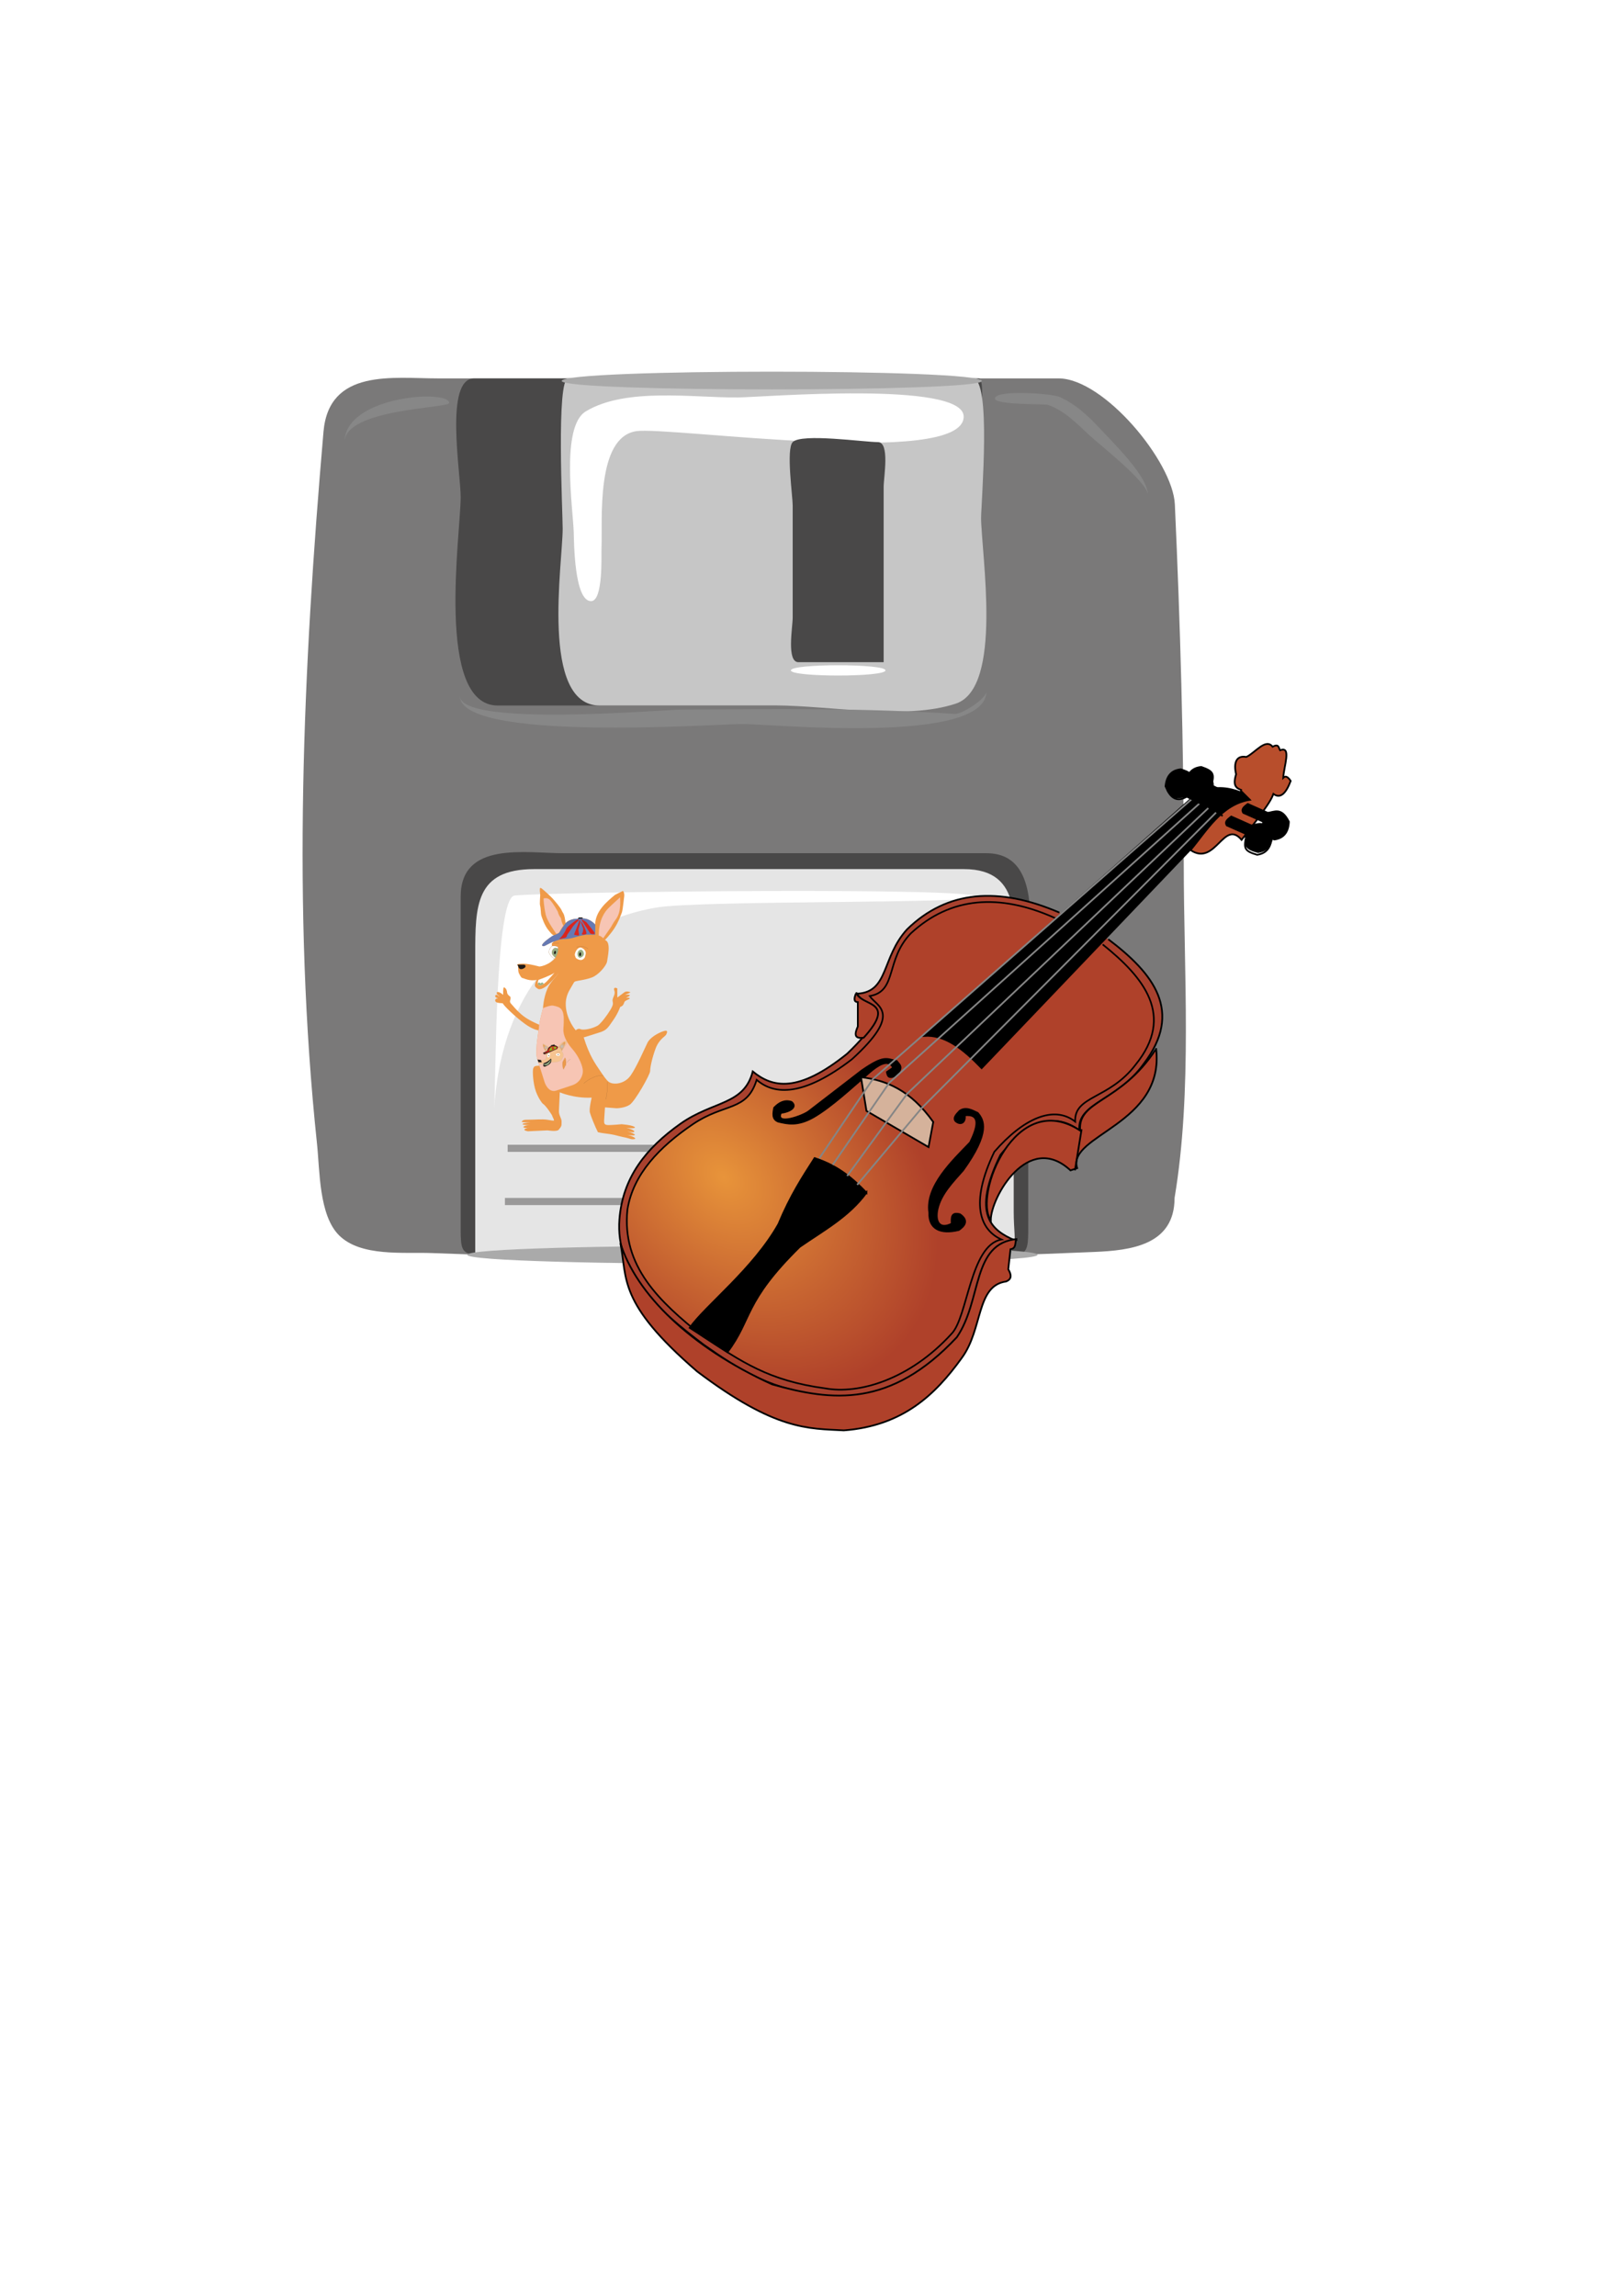<?xml version="1.0" encoding="UTF-8" standalone="no"?>
<!-- Created with Inkscape (http://www.inkscape.org/) -->

<svg
   xmlns:dc="http://purl.org/dc/elements/1.1/"
   xmlns:cc="http://creativecommons.org/ns#"
   xmlns:rdf="http://www.w3.org/1999/02/22-rdf-syntax-ns#"
   xmlns:svg="http://www.w3.org/2000/svg"
   xmlns="http://www.w3.org/2000/svg"
   xmlns:xlink="http://www.w3.org/1999/xlink"
   version="1.1"
   width="210mm"
   height="297mm"
   id="svg2">
  <defs
     id="defs4">
    <filter
       color-interpolation-filters="sRGB"
       id="filter15977">
      <feGaussianBlur
         stdDeviation="4.464"
         id="feGaussianBlur15979" />
    </filter>
    <radialGradient
       cx="1049.405"
       cy="260.333"
       r="151.548"
       fx="1049.405"
       fy="260.333"
       id="radialGradient11091"
       xlink:href="#linearGradient11085"
       gradientUnits="userSpaceOnUse"
       gradientTransform="matrix(-0.481,-0.481,0.654,-0.654,716.802,973.825)" />
    <linearGradient
       id="linearGradient11085">
      <stop
         id="stop11087"
         style="stop-color:#e8943a;stop-opacity:1"
         offset="0" />
      <stop
         id="stop11089"
         style="stop-color:#af412a;stop-opacity:1"
         offset="1" />
    </linearGradient>
    <radialGradient
       cx="3285"
       cy="7212"
       r="193"
       fx="3285"
       fy="7212"
       id="id1"
       xlink:href="#id0"
       gradientUnits="userSpaceOnUse" />
    <radialGradient
       cx="2578"
       cy="7263"
       r="140"
       fx="2578"
       fy="7263"
       id="id0"
       gradientUnits="userSpaceOnUse">
      <stop
         id="stop3758"
         style="stop-color:#c2c1c1;stop-opacity:1"
         offset="0" />
      <stop
         id="stop3760"
         style="stop-color:#ef9a48;stop-opacity:1"
         offset="1" />
    </radialGradient>
    <style
       type="text/css"
       id="style3755" />
    <radialGradient
       cx="2578"
       cy="7263"
       r="140"
       fx="2578"
       fy="7263"
       id="radialGradient3923"
       xlink:href="#id0"
       gradientUnits="userSpaceOnUse" />
    <filter
       color-interpolation-filters="sRGB"
       id="filter4156">
      <feFlood
         result="flood"
         flood-color="rgb(0,0,0)"
         flood-opacity="0.446"
         id="feFlood4158" />
      <feComposite
         in2="SourceGraphic"
         operator="in"
         in="flood"
         result="composite1"
         id="feComposite4160" />
      <feGaussianBlur
         result="blur"
         stdDeviation="7.9"
         id="feGaussianBlur4162" />
      <feOffset
         result="offset"
         dy="20"
         dx="20"
         id="feOffset4164" />
      <feComposite
         in2="offset"
         operator="over"
         in="SourceGraphic"
         result="composite2"
         id="feComposite4166" />
    </filter>
  </defs>
  <g
     id="layer1">
    <g
       id="g3944"
       style="filter:url(#filter4156)">
      <g
         transform="matrix(3.492,0,0,3.492,127.981,161.715)"
         id="g3156"
         style="overflow:visible">
        <g
           id="g3">
          <path
             d="m 123.401,68.955 c 0,15.089 1.22,31.785 -1.287,46.742 0,6.637 -6.186,7.342 -11.201,7.558 -9.125,0.391 -18.254,0.683 -27.384,0.876 -21.801,0.461 -43.604,0.123 -65.391,-0.717 C 14.177,123.26 8.153,123.976 5.096,120.92 2.285,118.108 2.415,111.886 2.02,108.144 -1.485,75.026 0.065,41.534 2.925,8.42 3.694,-0.483 12.646,0.947 19.013,0.947 c 10.396,0 20.793,0 31.189,0 18.559,0 37.117,0 55.675,0 6.322,0 16.008,11.667 16.277,17.639 0.759,16.774 1.247,33.576 1.247,50.369"
             id="path5"
             style="fill:#7a7979" />
          <path
             d="m 27.329,46.749 c 18.541,0 37.082,0 55.622,0 6.87,0 12.079,0.066 12.079,-8.338 0,-10.816 0,-21.634 0,-32.451 0,-0.719 0.474,-5.012 -0.359,-5.012 -2.871,0 -5.74,0 -8.61,0 -11.394,0 -22.787,0 -34.181,0 -9.287,0 -18.572,0 -27.859,0 -4.178,0 -1.882,13.214 -1.882,16.61 0,5.062 -3.607,29.191 5.19,29.191"
             id="path7"
             style="fill:#494848" />
          <path
             d="m 63.417,124.357 c 10.597,0 21.194,-0.205 31.786,-0.53 6.691,-0.203 6.42,0.643 6.42,-5.324 0,-11.325 0,-22.651 0,-33.978 0,-5.271 2.286,-17.096 -5.841,-17.096 -8.368,0 -16.735,0 -25.104,0 -11.39,0 -22.779,0 -34.169,0 -5.292,0 -14.371,-1.73 -14.371,6.08 0,9.929 0,19.859 0,29.793 0,5.051 0,10.102 0,15.151 0,5.886 -0.34,5.112 6.249,5.316 11.673,0.361 23.351,0.588 35.03,0.588"
             id="path9"
             style="fill:#494848" />
          <path
             d="m 63.417,124.357 c 10.597,0 21.192,-0.205 31.784,-0.528 5.763,-0.177 4.385,-0.968 4.385,-6.226 0,-11.211 0,-22.423 0,-33.634 0,-6.279 1.563,-14.316 -6.981,-14.316 -9.744,0 -19.489,0 -29.233,0 -10.315,0 -20.63,0 -30.946,0 -8.233,0 -8.249,5.124 -8.249,12.042 0,11.237 0,22.476 0,33.712 0,2.723 0,5.445 0,8.167 0,0.396 28.178,0.719 30.519,0.741 2.906,0.026 5.813,0.042 8.721,0.042"
             id="path11"
             style="fill:#e5e5e5" />
          <path
             d="m 41.612,46.749 c 8.284,0 16.567,0 24.851,0 7.297,0 17.957,2.082 25.016,-0.266 6.677,-2.22 3.551,-20.977 3.551,-25.973 0,-2.686 1.48,-19.563 -1.191,-19.563 -18.882,0 -37.763,0 -56.644,0 -1.698,0 -0.772,18.774 -0.772,21.048 -0.001,4.814 -3.191,24.754 5.189,24.754"
             id="path13"
             style="fill:#c6c6c6" />
          <path
             d="m 92.579,6.296 c 0,7.292 -41.287,1.35 -45.849,2.037 -5.703,0.86 -4.711,12.506 -4.87,16.392 -0.04,0.999 0.247,7.374 -1.449,7.405 -2.374,0.045 -2.4,-8.357 -2.44,-9.618 C 37.865,19.125 36.124,7.71 39.651,5.569 45.255,2.165 54.761,3.67 60.96,3.614 64.387,3.583 92.579,1.231 92.579,6.296"
             id="path15"
             style="fill:#ffffff" />
          <path
             d="m 95.125,1.303 c 0,1.577 -58.838,1.577 -58.838,0 10e-4,-1.737 58.838,-1.737 58.838,0"
             id="path17"
             style="fill:#aaaaaa" />
          <path
             d="m 81.373,40.681 c -3.975,0 -7.949,0 -11.926,0 -1.711,0 -0.812,-4.888 -0.812,-6.283 0,-5.217 0,-10.433 0,-15.647 0,-1.315 -0.946,-7.907 0,-8.887 1.226,-1.266 9.992,0 11.926,0 1.712,0 0.812,4.889 0.812,6.283 0,8.179 0,16.356 0,24.534"
             id="path19"
             style="fill:#494848" />
          <path
             d="m 81.627,41.829 c 0,0.959 -13.246,0.959 -13.246,0 0,-0.961 13.246,-0.963 13.246,0"
             id="path21"
             style="fill:#ffffff" />
          <path
             d="m 91.328,47.926 c 0.966,0.066 4.436,-2.105 4.436,-3.167 0,7.578 -30.106,4.571 -34.18,4.579 -3.785,0.009 -39.56,2.571 -39.56,-3.944 0,4.419 28.414,1.934 31.07,1.922 12.713,-0.058 25.538,-0.255 38.234,0.61"
             id="path23"
             style="fill:#878787" />
          <path
             d="m 102.932,123.656 c 0,1.722 -79.871,1.722 -79.871,0 0.001,-1.725 79.871,-1.725 79.871,0"
             id="path25"
             style="fill:#aaaaaa" />
          <path
             d="m 20.529,4.385 c 0,0.746 -14.66,0.781 -14.66,5.504 0,-6.53 14.66,-7.439 14.66,-5.504"
             id="path27"
             style="fill:#878787" />
          <path
             d="m 96.958,3.762 c 0,0.931 6.854,0.722 7.366,0.881 2.245,0.696 4.217,2.726 5.882,4.281 1.275,1.191 8.179,6.583 8.179,8.341 0,-2.614 -4.96,-7.391 -6.563,-9.129 -1.662,-1.802 -3.567,-3.629 -5.853,-4.609 -1.124,-0.482 -9.011,-1.019 -9.011,0.235"
             id="path29"
             style="fill:#878787" />
          <path
             d="m 94.364,73.541 c 0,0.983 -38.837,0.449 -44.861,1.5 -14.662,2.555 -21.778,13.818 -22.674,28.127 0.249,-3.98 0.11,-29.573 2.874,-29.82 6.106,-0.548 64.661,-1.192 64.661,0.193"
             id="path31"
             style="fill:#ffffff" />
          <line
             id="line33"
             style="fill:none;stroke:#9a9999"
             x1="28.715"
             x2="95.577"
             y1="108.745"
             y2="108.745" />
          <line
             id="line35"
             style="fill:none;stroke:#9a9999"
             x1="28.333"
             x2="95.577"
             y1="116.195"
             y2="116.195" />
        </g>
      </g>
      <g
         transform="matrix(-0.853,0,0,0.853,659.981,298.982)"
         id="g3506">
        <g
           id="layer1-9" />
        <g
           id="layer2" />
        <g
           id="layer3"
           style="opacity:0">
          <rect
             width="501.274"
             height="501.274"
             x="0.637"
             y="2.548"
             id="rect8022"
             style="fill:#ff7f2a;fill-opacity:1;stroke:#ff0000;stroke-width:1;stroke-linejoin:round;stroke-miterlimit:4;stroke-opacity:1;stroke-dasharray:none" />
        </g>
        <g
           transform="translate(0,2)"
           id="layer4">
          <path
             d="m 161.783,162.42 c -26.163,19.772 -43.027,41.468 -20.382,71.338 15.112,21.35 38.419,22.332 36.943,38.217 13.451,-9.939 28.376,-6.61 45.223,14.013 16.757,34.179 5.118,43.345 -8.28,49.045 18.97,3.483 17.237,25.259 31.847,54.14 24.247,28.519 53.035,39.274 73.885,35.669 34.646,-4.29 50.262,-14.292 72.611,-29.936 26.978,-20.434 50.777,-41.377 48.408,-71.975 -1.856,-23.972 -15.245,-40.785 -35.032,-54.777 -18.757,-13.219 -36.403,-10.594 -41.401,-29.936 -11.351,9.325 -25.956,12.467 -54.14,-10.191 -30.016,-28.714 -9.141,-26.593 -5.732,-34.395 -18.246,-0.92 -13.832,-20.794 -28.662,-36.943 -22.979,-22.381 -52.394,-24.535 -87.261,-9.554 l 0,0 0,0"
             id="path8016"
             style="fill:#a8412e;fill-opacity:1;fill-rule:evenodd;stroke:#000000;stroke-width:1px;stroke-linecap:butt;stroke-linejoin:miter;stroke-opacity:1" />
          <path
             d="m 164.983,165.413 c -23.624,18.915 -41.603,40.845 -18.877,68.898 15.234,20.06 35.272,17.608 34.655,32.639 12.157,-9.511 29.527,-2.03 46.357,17.327 14.218,29.629 8.184,44.763 -4.128,50.265 17.993,3.134 19.332,44.757 28.728,54.108 23.848,26.125 53.011,34.777 72.428,31.193 32.346,-4.348 47.808,-15.211 70.597,-30.191 24.358,-19.548 46.065,-39.708 42.709,-72.273 -3.26,-20.271 -18.29,-35.898 -37.561,-48.962 -18.266,-12.341 -30.897,-7.162 -36.532,-25.409 -10.213,8.913 -26.969,9.459 -54.55,-11.728 -29.596,-26.898 -14.338,-30.163 -10.239,-36.295 -15.915,-2.627 -8.91,-20.819 -23.628,-35.963 -22.677,-20.968 -50.762,-23.13 -82.797,-8.672"
             id="path8030"
             style="fill:url(#radialGradient11091);fill-opacity:1;fill-rule:evenodd;stroke:#000000;stroke-width:0.943px;stroke-linecap:butt;stroke-linejoin:miter;stroke-opacity:1" />
          <path
             d="M 234.395,236.306 98.089,93.631 C 89.4,84.262 82.583,80.503 73.885,84.713 90.021,73.673 103.609,72.824 114.65,82.166 l 74.546,66.159 78.32,69.509 c -12.057,-0.961 -22.747,7.654 -33.121,18.471 z"
             id="path8050"
             style="fill:#000000;fill-opacity:1;fill-rule:evenodd;stroke:#000000;stroke-width:1px;stroke-linecap:butt;stroke-linejoin:miter;stroke-opacity:1" />
          <path
             d="m 94.268,98.726 -11.465,5.096 c 1.404,6.678 0.778,8.094 -6.369,10.191 -5.374,-0.783 -8.043,-4.271 -8.28,-10.191 4.318,-8.614 8.367,-5.494 12.102,-5.096 l 11.465,-5.096 c 1.801,1.461 4.017,2.817 2.548,5.096 z"
             id="path8052"
             style="fill:none;stroke:#000000;stroke-width:1px;stroke-linecap:butt;stroke-linejoin:miter;stroke-opacity:1" />
          <path
             d="m 108.093,77.537 5.63,-3.378 c -1.763,-5.226 1.101,-7.752 6.531,-8.783 6.145,0.31 8.106,4.805 7.657,11.71 -2.68,5.145 -6.404,6.637 -11.485,3.378 l -2.477,0.901 0.45,0.45"
             id="path8120"
             style="fill:none;stroke:#000000;stroke-width:1px;stroke-linecap:butt;stroke-linejoin:miter;stroke-opacity:1" />
          <path
             d="m 102.013,75.286 c -1.273,-4.5 3.543,-9.443 11.26,-6.531"
             id="path8122"
             style="fill:none;stroke:#000000;stroke-width:1px;stroke-linecap:butt;stroke-linejoin:miter;stroke-opacity:1" />
          <path
             d="m 85.573,77.537 -4.954,4.954 c 16.316,2.634 24.812,17.838 34.004,28.825 -14.362,9.601 -19.017,-18.086 -29.275,-5.855 l -10.246,-13.399 c -2.181,-3.427 -6.356,-8.365 -7.994,-12.949 -3.94,2.937 -7.169,-0.168 -9.909,-7.431 1.426,-2.135 2.852,-3.254 4.279,-1.802 -0.318,-6.456 -4.912,-18.503 1.802,-15.764 0.863,-1.351 0.628,-4.021 4.279,-2.027 4.018,-5.13 10.005,3.524 15.088,5.855 5.623,-1.062 7.432,3.17 5.855,9.909 2.142,6.9 -0.377,7.973 -2.928,9.008 l 0.225,1.126 -0.225,0"
             id="path8124"
             style="fill:#b84e2c;fill-opacity:1;fill-rule:evenodd;stroke:#000000;stroke-width:1px;stroke-linecap:butt;stroke-linejoin:miter;stroke-opacity:1" />
          <path
             d="m 244.109,263.322 c -9.369,-0.989 -7.471,6.635 -3.153,15.538 9.986,10.425 25.746,25.049 23.42,40.31 0.369,9.021 -6.048,12.566 -16.889,9.909 -3.037,-2.076 -6.054,-5.299 -0.676,-9.008 5.164,-1.396 4.842,2.11 4.729,5.405 7.157,3.651 9.737,-1.414 8.107,-8.557 -2.012,-8.542 -8.616,-15.245 -14.638,-22.069 -15.839,-22.019 -11.805,-28.91 -8.332,-32.878 3.453,-1.626 6.906,-3.57 10.359,-1.126 2.261,2.329 3.704,4.116 2.252,5.855 -3.13,2.635 -5.866,0.429 -5.179,-3.378 z"
             id="path8130"
             style="fill:#000000;fill-opacity:1;fill-rule:evenodd;stroke:#000000;stroke-width:1px;stroke-linecap:butt;stroke-linejoin:miter;stroke-opacity:1" />
          <path
             d="m 349.5,261.971 c 3.352,7.537 -12.609,1.711 -15.989,-0.901 l -30.401,-23.42 c -12.788,-8.848 -14.064,-6.701 -20.042,-5.405 -1.448,2.051 -4.373,3.431 0.45,8.332 4.515,2.113 4.746,-0.058 5.179,-2.027 l -3.603,-2.477 c 2.75,-5.833 9.424,-0.812 13.061,2.252 11.006,9.439 22.208,20.051 32.653,26.122 9.088,5.101 14.701,3.831 20.267,2.477 3.497,-1.45 2.854,-4.675 2.252,-7.882 -2.797,-2.897 -5.917,-4.664 -9.909,-3.378 -3.401,2.697 0.249,5.485 6.08,6.305 z"
             id="path8132"
             style="fill:#000000;fill-opacity:1;fill-rule:evenodd;stroke:#000000;stroke-width:1px;stroke-linecap:butt;stroke-linejoin:miter;stroke-opacity:1" />
          <path
             d="m 264.827,281.563 -2.702,-14.412 c 13.11,-18.387 27.133,-23.988 41.436,-25.672 l -3.153,19.367 -35.581,20.718 z"
             id="path8134"
             style="fill:#d5b29b;fill-opacity:1;fill-rule:evenodd;stroke:#000000;stroke-width:1px;stroke-linecap:butt;stroke-linejoin:miter;stroke-opacity:1" />
          <path
             d="m 300.408,307.685 c 7.643,-7.965 16.149,-15.412 29.726,-19.817 6.906,10.793 13.812,21.217 20.718,37.832 14.431,25.635 41.781,46.599 50.894,59.451 l -21.619,13.962 c -14.339,-19.028 -9.077,-28.521 -41.436,-60.352 -13.497,-9.378 -28.155,-17.207 -38.283,-31.077 z"
             id="path8136"
             style="fill:#000000;fill-opacity:1;fill-rule:evenodd;stroke:#000000;stroke-width:1px;stroke-linecap:butt;stroke-linejoin:miter;stroke-opacity:1" />
          <path
             d="m 304.011,310.838 c 9.308,-10.25 18.616,-15.985 27.924,-20.267"
             id="path8138"
             style="fill:none;stroke:#000000;stroke-width:1px;stroke-linecap:butt;stroke-linejoin:miter;stroke-opacity:1" />
          <path
             d="M 96.178,91.72 115.287,81.529"
             id="path8140"
             style="fill:none;stroke:#000000;stroke-width:1px;stroke-linecap:butt;stroke-linejoin:miter;stroke-opacity:1" />
          <path
             d="M 305.732,303.185 268.79,259.236 100,89.809 l 0,0"
             id="path8142"
             style="fill:none;stroke:#858585;stroke-width:1px;stroke-linecap:butt;stroke-linejoin:miter;stroke-opacity:1" />
          <path
             d="M 311.465,298.089 277.07,250.955 104.459,87.261"
             id="path8144"
             style="fill:none;stroke:#858585;stroke-width:1px;stroke-linecap:butt;stroke-linejoin:miter;stroke-opacity:1" />
          <path
             d="M 319.745,291.72 287.261,244.586 108.917,84.076 l 0,0 1.274,0"
             id="path8146"
             style="fill:none;stroke:#858585;stroke-width:1px;stroke-linecap:butt;stroke-linejoin:miter;stroke-opacity:1" />
          <path
             d="M 327.389,287.898 296.815,242.675 114.013,82.166 l 0,0"
             id="path8148"
             style="fill:none;stroke:#858585;stroke-width:1px;stroke-linecap:butt;stroke-linejoin:miter;stroke-opacity:1" />
          <g
             id="g15943">
            <path
               d="m 134.395,224.841 c -5.477,43.949 51.283,49.682 45.223,68.79 l 3.822,1.274 c 24.3,-22.515 45.683,15.558 45.702,28.549 10.022,-13.911 -13.961,-75.873 -51.238,-51.349 1.528,-17.697 -23.024,-15.535 -43.237,-46.39"
               id="path8150"
               style="fill:#af412a;fill-opacity:1;fill-rule:evenodd;stroke:#000000;stroke-width:1px;stroke-linecap:butt;stroke-linejoin:miter;stroke-opacity:1" />
          </g>
          <path
             d="m 213.934,334.258 c 26.368,2.234 20.043,35.039 34.68,56.298 38.097,40.657 71.569,36.701 105.841,27.023 47.21,-21.457 77.916,-51.865 87.048,-80.972 -4.136,20.23 1.955,33.944 -44.05,73.584 -45.108,34.03 -63.635,32.617 -84.076,33.758 -33.705,-2.601 -52.318,-20.294 -67.516,-41.401 -12.313,-16.562 -8.227,-41.56 -25.478,-43.949 -4.153,-1.595 -2.41,-4.983 -1.274,-7.006 l -1.274,-11.465 c -3.346,-0.54 -2.586,-3.544 -3.185,-5.732"
             id="path8152"
             style="fill:#af412a;fill-opacity:1;fill-rule:evenodd;stroke:#000000;stroke-width:1px;stroke-linecap:butt;stroke-linejoin:miter;stroke-opacity:1" />
          <path
             d="m 306.488,193.512 c 0.885,2.492 1.528,4.822 -1.126,4.954 l 0,13.962 c 1.826,4.101 2.333,7.278 -3.378,6.418 -19.883,-21.966 2.264,-17.666 4.279,-26.01"
             id="path8128"
             style="fill:#af412a;fill-opacity:1;fill-rule:evenodd;stroke:#000000;stroke-width:1px;stroke-linecap:butt;stroke-linejoin:miter;stroke-opacity:1" />
          <path
             d="m 103.136,81.187 11.191,-5.671 c -1.742,-6.598 -1.189,-8.044 5.844,-10.501 5.407,0.509 8.249,3.857 8.787,9.757 -3.874,8.822 -8.078,5.912 -11.827,5.704 l -11.191,5.671 c -1.873,-1.367 -4.155,-2.61 -2.803,-4.96 z"
             id="path16989"
             style="fill:#000000;fill-opacity:1;fill-rule:evenodd;stroke:#000000;stroke-width:1px;stroke-linecap:butt;stroke-linejoin:miter;stroke-opacity:1" />
          <path
             d="m 91.426,79.836 11.191,-5.671 c -1.742,-6.598 -1.189,-8.044 5.844,-10.501 5.407,0.509 8.249,3.857 8.787,9.757 -3.874,8.822 -8.078,5.912 -11.827,5.704 l -11.191,5.671 c -1.873,-1.367 -4.155,-2.61 -2.803,-4.96 z"
             id="path16987"
             style="fill:#000000;fill-opacity:1;fill-rule:evenodd;stroke:#000000;stroke-width:1px;stroke-linecap:butt;stroke-linejoin:miter;stroke-opacity:1" />
          <path
             d="m 177.07,271.338 3.822,23.567 0,0"
             id="path16007"
             style="fill:none;stroke:#000000;stroke-width:1px;stroke-linecap:butt;stroke-linejoin:miter;stroke-opacity:1" />
        </g>
        <g
           id="layer5">
          <path
             d="m 93.817,99.177 -11.465,5.096 c 1.404,6.678 0.778,8.094 -6.369,10.191 -5.374,-0.783 -8.043,-4.271 -8.28,-10.191 4.318,-8.614 8.367,-5.494 12.102,-5.096 l 11.465,-5.096 c 1.801,1.461 4.017,2.817 2.548,5.096 z"
             id="path8093"
             style="fill:#000000;fill-opacity:1;fill-rule:evenodd;stroke:#000000;stroke-width:1px;stroke-linecap:butt;stroke-linejoin:miter;stroke-opacity:1" />
          <path
             d="m 84.359,91.97 -11.465,5.096 c 1.404,6.678 0.778,8.094 -6.369,10.191 -5.374,-0.783 -8.043,-4.271 -8.28,-10.191 4.318,-8.614 8.367,-5.494 12.102,-5.096 l 11.465,-5.096 c 1.801,1.461 4.017,2.817 2.548,5.096 z"
             id="path8054"
             style="fill:#000000;fill-opacity:1;fill-rule:evenodd;stroke:#000000;stroke-width:1px;stroke-linecap:butt;stroke-linejoin:miter;stroke-opacity:1" />
        </g>
      </g>
      <g
         transform="matrix(0.011,0,0,0.011,218.687,412.312)"
         id="g3871"
         style="fill-rule:evenodd">
        <g
           id="Ebene 1">
          <path
             d="m 2920,2272 c -85,-27 -140,-115 -203,-186 -216,-243 -330,-632 -353,-701 -21,-64 -15,-299 -56,-456 -16,-61 6,-373 10,-448 2,-38 -13,-111 -17,-178 -3,-66 5,-127 5,-127 0,0 9,-18 53,0 44,18 418,357 515,467 97,110 352,397 410,546 22,59 68,98 97,190 45,145 62,352 62,352 220,-224 550,-194 550,-194 48,-83 88,-48 150,-57 61,-9 66,44 66,44 321,-9 551,269 551,269 15,-584 484,-991 889,-1322 l 349,-172 c 83,111 52,260 52,260 0,0 -66,591 -92,670 -27,79 -164,473 -357,756 -193,282 -406,500 -406,500 294,73 112,790 97,943 -16,154 -292,509 -567,666 -276,158 -807,193 -876,240 -29,18 -86,136 -164,264 -115,187 -254,441 -230,815 39,630 443,1083 443,1083 118,-119 236,-40 236,-40 197,40 557,-59 754,-177 55,-33 196,-192 273,-293 199,-256 390,-553 390,-671 0,-119 -39,-119 0,-237 40,-118 79,-157 79,-275 0,-46 -90,-205 39,-197 40,2 87,37 79,39 -8,3 0,394 0,394 l 315,-236 c 78,-59 244,-17 260,0 16,17 -205,109 -236,118 408,-39 123,105 39,118 55,18 193,-3 173,39 -22,48 -196,79 -236,158 -18,37 -37,115 -79,157 -47,48 -118,58 -118,79 0,20 -113,310 -315,591 -94,131 -192,298 -315,393 -139,108 -302,137 -354,158 -52,21 -630,197 -630,197 256,826 532,1191 709,1456 177,266 295,433 393,512 197,158 709,118 985,-276 275,-393 630,-1220 748,-1456 118,-236 472,-433 708,-512 237,-79 158,79 119,157 -40,79 -315,197 -473,630 -157,433 -236,827 -236,985 0,157 -669,1338 -906,1496 -236,157 -590,157 -590,157 l -512,-39 -39,590 c 0,118 0,197 196,197 197,0 591,-39 591,-39 113,11 354,39 472,79 235,78 77,133 -275,78 447,110 499,274 39,158 404,118 512,236 0,157 197,40 551,197 236,197 -86,0 -215,-67 -413,-97 -62,-10 -298,-74 -413,-100 -256,-57 -455,-54 -709,-118 -138,-276 -308,-701 -354,-866 -47,-165 78,-669 78,-669 -787,39 -1417,-236 -1417,-236 l -39,826 c -9,193 118,324 118,473 0,207 0,197 -118,354 -85,114 -473,39 -512,39 -79,0 -787,40 -866,40 -373,-68 20,-175 79,-158 -430,48 -311,-110 0,-118 -434,0 -434,-79 39,-118 -177,0 -428,-4 -394,-39 19,-20 56,-79 197,-79 394,0 709,-39 945,0 236,39 236,39 276,39 39,0 0,-78 -40,-157 -39,-79 0,-39 -79,-158 -78,-118 -236,-354 -354,-433 -52,-34 -212,-269 -315,-551 -132,-362 -157,-945 -118,-1023 39,-79 39,-119 276,-119 -78,-168 -101,-303 -119,-393 -36,-185 0,-499 0,-551 0,-53 79,-630 79,-630 -132,-14 -355,-108 -590,-276 -466,-332 -985,-853 -985,-905 0,-57 -354,19 -354,-158 0,-34 39,-79 118,-79 -23,-23 -59,-25 -79,-39 -30,-23 -39,-55 -39,-79 0,-13 38,-49 79,-39 41,10 85,66 118,79 -37,-50 -94,-78 -118,-119 -14,-24 -9,-67 0,-78 24,-30 157,0 275,118 0,-236 0,-394 79,-315 79,79 40,39 79,118 18,37 12,106 39,157 32,58 97,98 118,119 40,39 0,157 0,157 0,0 -39,79 40,158 38,38 263,329 551,551 303,232 748,393 709,393 -40,0 157,-748 157,-748 0,0 20,-451 197,-866 117,-275 355,-489 512,-708 -143,178 -378,456 -551,590 -210,162 -351,161 -394,118 -42,-41 -99,-50 -118,-118 -22,-77 38,-215 78,-275 -314,78 -590,-79 -629,-79 -40,0 -79,-40 -158,-197 -29,-59 -38,-122 -39,-197 -2,-70 4,-153 -40,-197 -30,-30 161,-62 394,-39 233,22 509,100 591,118 354,-39 669,-315 669,-354 -80,-33 -114,-69 -158,-118 -20,-23 -69,-93 -78,-119 -21,-55 0,-86 0,-118 0,-78 78,-157 118,-197 19,-19 -15,-78 0,-118 15,-39 79,-59 79,-78 0,-40 -394,196 -434,196 -207,0 40,-214 237,-354 126,-89 216,-125 203,-129 z"
             id="path3764"
             style="fill:#ef9a48" />
          <path
             d="m 3032,2204 c -355,-512 -433,-708 -473,-866 -39,-157 -118,-709 -79,-709 40,0 158,-39 276,79 118,118 354,512 354,551 0,40 79,197 118,237 16,16 19,90 40,157 31,99 79,197 79,197 -79,79 -197,315 -197,315 l -118,39 z"
             id="path3766"
             style="fill:#f7c5b4;stroke:#f7c5b4;stroke-width:3" />
          <path
             d="m 4921,2283 c 0,-709 276,-1063 433,-1220 158,-158 512,-473 512,-473 40,591 -78,827 -197,984 -118,158 -196,315 -196,315 l -355,512 c -118,-118 -197,-118 -197,-118 z"
             id="path3768"
             style="fill:#f7c5b4;stroke:#f7c5b4;stroke-width:3" />
          <g
             id="g3770">
            <path
               d="m 4764,1811 -4,-18 c 0,0 -230,-278 -551,-269 0,0 -5,-53 -66,-44 -62,9 -102,-26 -150,57 0,0 -330,-30 -559,214 l -127,178 c 0,0 -118,197 -157,236 -40,39 -158,79 -230,107 -73,29 -77,40 -203,129 -197,140 -444,354 -237,354 40,0 434,-236 434,-196 275,-119 393,-119 511,-119 118,0 315,-39 433,-78 119,-40 433,-118 552,-118 118,0 315,0 354,0 0,-25 0,-63 0,-118 0,-122 0,-288 0,-315 z"
               id="path3772"
               style="fill:#667ab3" />
            <path
               d="m 3150,2440 c 118,-78 275,-314 315,-433 39,-118 275,-275 275,-275 0,0 237,-197 276,-158 39,40 -39,79 -39,79 0,0 -197,197 -237,276 -39,78 -236,315 -236,354 0,39 0,39 -39,79 -40,39 -315,78 -315,78 z"
               id="path3774"
               style="fill:#da251d" />
            <path
               d="m 4016,2283 c -59,0 -197,-39 -197,-39 0,0 236,-591 236,-630 0,-40 40,0 40,0 0,0 0,78 0,118 0,39 -79,236 -79,315 0,79 59,236 0,236 z"
               id="path3776"
               style="fill:#da251d" />
            <path
               d="m 4134,1653 c 79,79 276,512 236,551 -39,40 -157,40 -157,40 0,0 -40,0 -40,-40 0,-39 40,-39 40,-78 0,-40 39,-119 0,-197 -40,-79 -79,-237 -79,-237 l 0,-39 z"
               id="path3778"
               style="fill:#da251d" />
            <path
               d="m 4134,1574 c 79,79 394,630 433,630 39,0 118,40 158,0 39,-39 -40,-118 -40,-118 0,0 -275,-354 -315,-394 -39,-39 -197,-118 -197,-118 l -39,0 z"
               id="path3780"
               style="fill:#da251d" />
            <path
               d="m 4209,1524 -216,13 c 48,-83 88,-48 150,-57 61,-9 66,44 66,44 z"
               id="path3782"
               style="fill:#1f1a17;stroke:#1f1a17;stroke-width:3" />
          </g>
          <g
             id="g3784">
            <path
               d="m 3934,2795 c 197,-40 276,-79 512,79"
               id="path3786"
               style="fill:none;stroke:#1f1a17;stroke-width:3" />
            <path
               d="m 3855,3149 c 0,-157 158,-394 315,-315 158,79 197,197 158,315 -24,70 0,118 -118,197 -119,79 -306,-52 -315,-79 l -40,-118 z"
               id="path3788"
               style="fill:#ffffff" />
            <path
               d="m 3973,3110 c 0,-118 79,-197 158,-197 79,0 157,157 118,236 -39,79 -118,118 -158,118 -39,0 -39,0 -78,-39 -40,-39 -40,-118 -40,-118 z"
               id="path3790"
               style="fill:#98af85" />
            <path
               d="m 4052,3110 c 0,-40 39,-79 39,-79 0,0 40,0 40,39 0,40 0,40 0,79 0,40 -40,40 -40,40 0,0 -39,0 -39,-40 0,-39 0,-39 0,-39 z"
               id="path3792"
               style="fill:#1f1a17;stroke:#1f1a17;stroke-width:3" />
          </g>
          <path
             d="m 2874,2637 c 118,-39 236,-39 276,0"
             id="path3794"
             style="fill:none;stroke:#1f1a17;stroke-width:3" />
          <path
             d="m 2992,3267 c -49,-37 -99,-93 -118,-118 -54,-71 -50,-167 0,-236 34,-47 74,-79 118,-79 79,0 118,40 118,40 40,157 -118,393 -118,393 z"
             id="path3796"
             style="fill:#98af85" />
          <path
             d="m 2954,3106 c 8,0 11,9 25,0 20,-13 26,-32 26,-32 0,0 21,-77 0,-93 -37,-27 -34,-27 -51,0 -28,46 -35,125 0,125 z"
             id="path3798"
             style="fill:#1f1a17;stroke:#1f1a17;stroke-width:3" />
          <path
             d="m 4252,8858 c 354,-315 788,-394 866,-355"
             id="path3800"
             style="fill:none;stroke:#1f1a17;stroke-width:3" />
          <path
             d="m 5236,9566 c 79,-314 79,-787 79,-787"
             id="path3802"
             style="fill:none;stroke:#1f1a17;stroke-width:3" />
          <g
             id="g3804">
            <path
               d="m 2244,4488 c 59,39 156,-5 241,-64 66,-46 125,-101 153,-133 l 315,-354 c -158,118 -709,315 -709,315 -29,59 -37,107 -34,143 3,62 34,93 34,93 z"
               id="path3806"
               style="fill:#ffffff" />
            <path
               d="m 2485,4424 c -26,-3 -55,-53 -83,-54 -28,-2 -55,46 -79,39 -18,-5 -21,-38 -39,-39 -23,-3 -51,28 -74,25 3,62 34,93 34,93 59,39 156,-5 241,-64 z"
               id="path3808"
               style="fill:#98af85" />
          </g>
          <path
             d="m 1662,3661 c 0,-39 0,-79 -79,-79 -79,0 -276,0 -276,0 0,0 34,53 40,79 47,216 315,67 315,0 z"
             id="path3810"
             style="fill:#1f1a17;stroke:#1f1a17;stroke-width:3" />
          <path
             d="m 2953,7165 -158,39 c 0,-39 0,-39 0,-39 l 158,-39 0,39 z"
             id="path3812"
             style="fill:#1f1a17;stroke:#1f1a17;stroke-width:3" />
          <path
             d="m 2520,7559 4,-2 1,-1 546,-234 39,-78 c 0,0 -78,-79 -157,-79 l 0,-39 -158,39 c 0,0 0,0 0,39 0,0 -39,0 -78,40 0,0 -56,55 -73,119 -1,1 -1,2 -1,3 -3,11 -5,23 -5,35 l -26,13 0,0 -53,26 c 0,0 -39,40 -79,40 -39,0 -39,79 40,79 z"
             id="path3814"
             style="fill:none;stroke:#1f1a17;stroke-width:3" />
          <path
             d="m 2835,2755 c -74,74 -161,203 -118,315 9,26 58,96 78,119 44,49 78,85 158,118 79,-40 39,-40 39,-40 -49,-37 -99,-93 -118,-118 -54,-71 -50,-167 0,-236 34,-47 74,-79 118,-79 79,0 118,40 118,40 0,-40 0,-79 0,-79 -118,-79 -275,-40 -275,-40 z"
             id="path3816"
             style="fill:#ffffff;stroke:#1f1a17;stroke-width:3" />
          <path
             d="m 2284,8070 c -78,-168 -101,-303 -119,-393 -36,-185 0,-499 0,-551 0,-53 79,-630 99,-749 -20,-118 177,-866 177,-866 394,-157 433,-118 591,-78 157,39 275,118 315,354 39,236 0,551 0,709 0,157 78,472 393,826 315,355 473,788 473,985 0,196 -118,511 -473,630 -354,118 -590,196 -708,236 -355,118 -512,-355 -512,-355 l -236,-748 z"
             id="path3818"
             style="fill:#f7c5b4;stroke:#f7c5b4;stroke-width:3" />
          <g
             id="g3820">
            <path
               d="m 2559,7440 c -157,-196 -118,-354 -118,-354 l 276,158 c 39,-40 78,-40 78,-40 0,-39 0,-39 0,-39 l 158,-39 0,39 c 79,0 157,79 157,79 118,-197 276,-276 315,-276 40,0 118,39 40,158 -79,118 -197,314 -197,314 79,40 118,197 0,355 -118,157 -473,118 -473,118 -39,118 -275,197 -275,197 -118,0 -40,-158 -40,-158 -157,118 -236,-39 -236,-39 l -39,-118 c 197,39 236,39 315,0 79,-40 79,-118 79,-118 0,0 0,-118 -79,-118 -79,0 -79,-79 -40,-79 40,0 79,-40 79,-40 z"
               id="path3822"
               style="fill:#f5c491;stroke:#969594;stroke-width:3" />
            <path
               d="m 2554,7400 c -113,-122 -108,-279 -108,-279 l 270,167 c -118,-4 -162,112 -162,112 z"
               id="path3824"
               style="fill:url(#radialGradient3923);stroke:#969594;stroke-width:3" />
            <path
               d="m 3150,7244 c 78,-79 275,-315 275,-197 0,118 -157,354 -157,354 0,-79 -118,-157 -118,-157 z"
               id="path3826"
               style="fill:url(#id1);stroke:#969594;stroke-width:3" />
          </g>
          <g
             id="g3828">
            <path
               d="m 2520,7559 4,-2 1,-1 546,-234 39,-78 c 0,0 -78,-79 -157,-79 l 0,-39 -158,39 c 0,0 0,0 0,39 0,0 -39,0 -78,40 0,0 -56,55 -73,119 -1,1 -1,2 -1,3 -3,11 -5,23 -5,35 l -26,13 0,0 -53,26 c 0,0 -39,40 -79,40 -39,0 -39,79 40,79 z"
               id="path3830"
               style="fill:#1f1a17;stroke:#1f1a17;stroke-width:3" />
            <path
               d="m 2480,7519 c 0,0 79,-39 119,-79 39,-39 78,-23 78,-78 0,-40 35,-50 59,-82 31,-39 72,-76 138,-76 118,0 158,0 197,40 39,39 -39,78 -39,78 l -512,197 c -40,0 -40,0 -40,0 z"
               id="path3832"
               style="fill:#da251d;stroke:#da251d;stroke-width:3" />
            <path
               d="m 3032,7244 c 0,-40 -158,0 -197,0 -40,0 -118,118 -118,157 0,39 315,-79 315,-118 0,-39 0,-39 0,-39 z"
               id="path3834"
               style="fill:#84c225;stroke:#84c225;stroke-width:3" />
            <path
               d="m 2835,7362 c 0,-40 0,-118 39,-118 40,0 79,78 79,78 l -118,40 z"
               id="path3836"
               style="fill:#da251d;stroke:#da251d;stroke-width:3" />
          </g>
          <path
             d="m 3129,7632 c -145,0 -145,-113 0,-113 60,0 60,57 60,57 0,56 -60,56 -60,56 z"
             id="path3838"
             style="fill:#ffffff;stroke:#ffffff;stroke-width:3" />
          <path
             d="m 2480,7952 c 0,0 -78,158 40,158 0,0 236,-79 275,-197 40,-118 0,-158 0,-158 -196,197 -315,197 -315,197 z"
             id="path3840"
             style="fill:#1f1a17;stroke:#1f1a17;stroke-width:3" />
          <path
             d="m 2638,7637 c 0,-78 29,-143 79,-118 78,40 0,158 0,158 -51,51 -79,4 -79,-40 z"
             id="path3842"
             style="fill:#ffffff;stroke:#ffffff;stroke-width:3" />
          <path
             d="m 2683,7623 c 0,-33 28,-33 28,0 0,14 -14,14 -14,14 -14,0 -14,-14 -14,-14 z"
             id="path3844"
             style="fill:#1f1a17;stroke:#1f1a17;stroke-width:3" />
          <path
             d="m 3103,7584 c 0,-34 28,-34 28,0 0,14 -14,14 -14,14 -14,0 -14,-14 -14,-14 z"
             id="path3846"
             style="fill:#1f1a17;stroke:#1f1a17;stroke-width:3" />
          <path
             d="m 3053,7480 c 79,-40 157,0 157,0"
             id="path3848"
             style="fill:none;stroke:#1f1a17;stroke-width:3" />
          <path
             d="m 2520,7992 c 118,0 275,-197 275,-197 0,79 -78,197 -157,236 -79,39 -158,0 -158,0 -39,-39 40,-39 40,-39 z"
             id="path3850"
             style="fill:#98af85;stroke:#98af85;stroke-width:3" />
          <path
             d="m 2349,7820 35,93 -140,0 -39,-118 c 61,12 108,21 144,25 z"
             id="path3852"
             style="fill:#1f1a17;stroke:#1f1a17;stroke-width:3" />
          <path
             d="m 3413,7717 c -21,9 -32,97 -25,197 8,100 31,175 53,166 21,-9 32,-98 25,-198 -8,-100 -31,-174 -53,-165 z"
             id="path3854"
             style="fill:#ef9a48;stroke:#838281;stroke-width:3" />
          <path
             d="m 3335,7864 c -22,9 -33,98 -25,198 7,100 31,174 52,165 21,-9 33,-97 25,-197 -7,-100 -31,-175 -52,-166 z"
             id="path3856"
             style="fill:#ef9a48;stroke:#838281;stroke-width:3" />
          <path
             d="m 3371,7790 c -22,9 -33,98 -26,198 8,100 32,174 53,166 21,-9 33,-98 25,-198 -8,-100 -31,-174 -52,-166 z"
             id="path3858"
             style="fill:#ef9a48;stroke:#838281;stroke-width:3" />
          <path
             d="m 3504,7937 c 79,-147 158,-147 158,-147"
             id="path3860"
             style="fill:none;stroke:#1f1a17;stroke-width:3" />
        </g>
      </g>
    </g>
  </g>
</svg>
